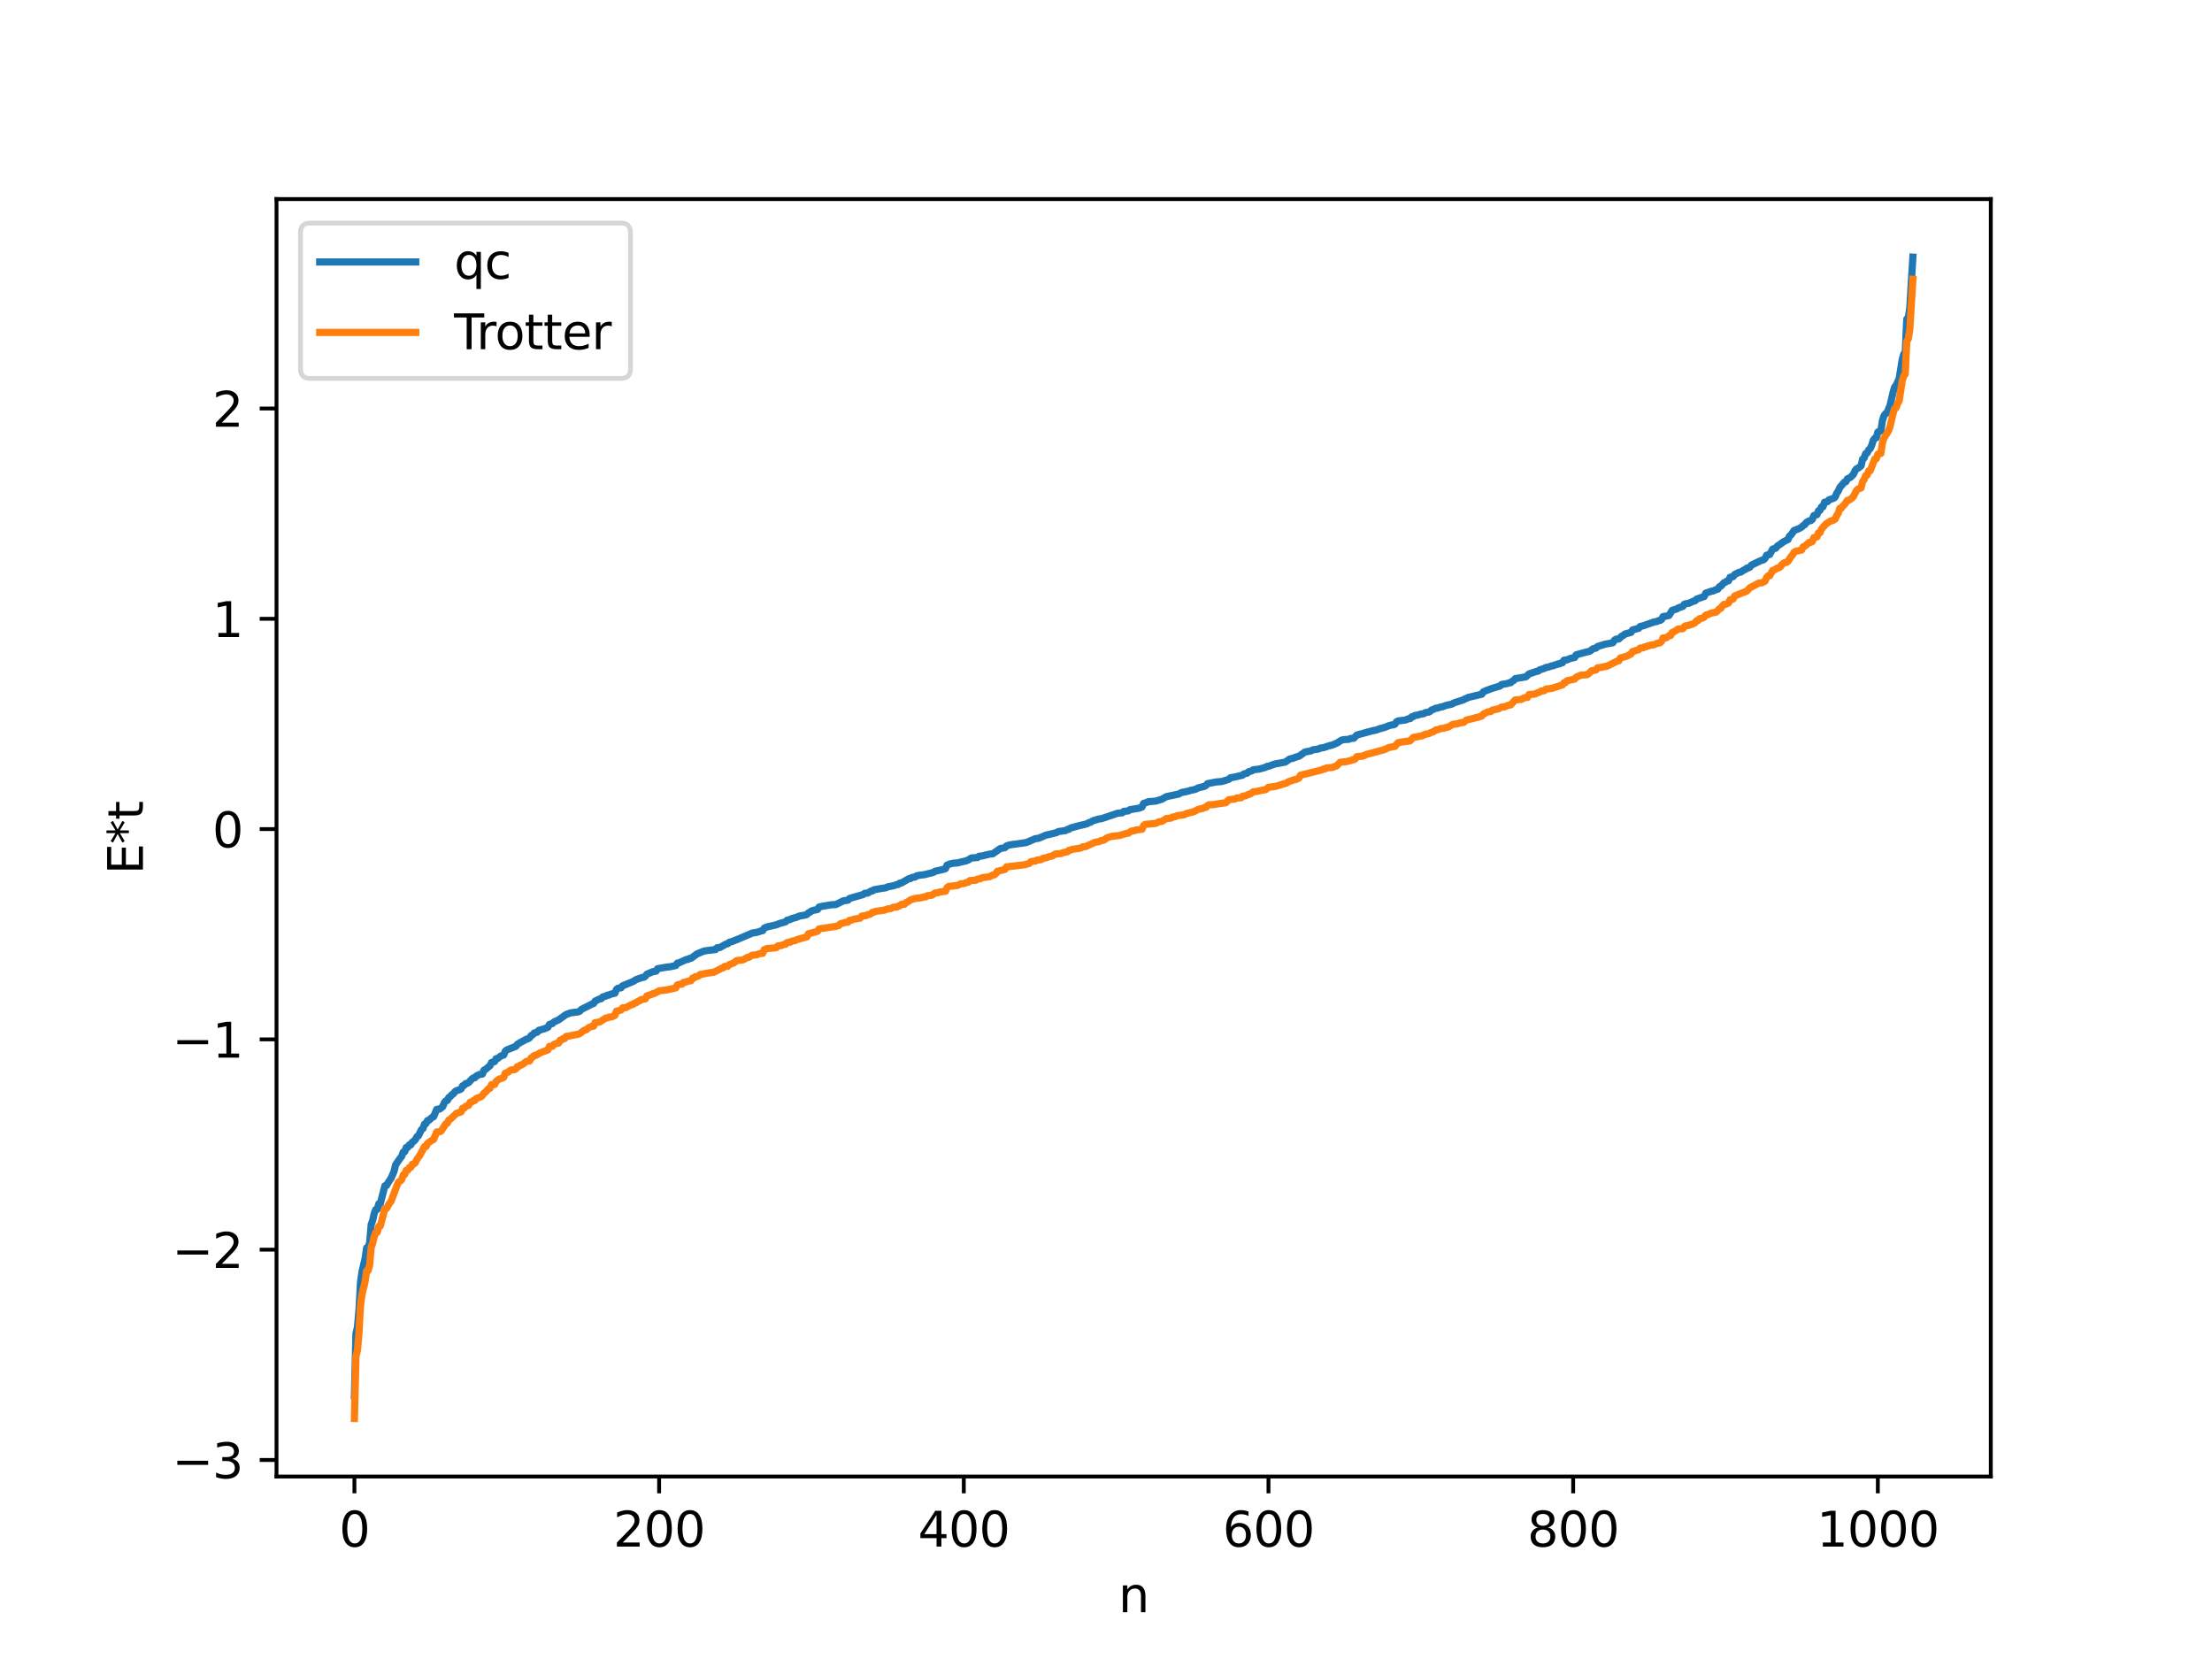 <?xml version="1.0" encoding="utf-8" standalone="no"?>
<!DOCTYPE svg PUBLIC "-//W3C//DTD SVG 1.1//EN"
  "http://www.w3.org/Graphics/SVG/1.1/DTD/svg11.dtd">
<svg xmlns:xlink="http://www.w3.org/1999/xlink" width="460.8pt" height="345.6pt" viewBox="0 0 460.8 345.6" xmlns="http://www.w3.org/2000/svg" version="1.1">
 <defs>
  <style type="text/css">*{stroke-linejoin: round; stroke-linecap: butt}</style>
 </defs>
 <g id="figure_1">
  <g id="patch_1">
   <path d="M 0 345.6 
L 460.8 345.6 
L 460.8 0 
L 0 0 
z
" style="fill: #ffffff"/>
  </g>
  <g id="axes_1">
   <g id="patch_2">
    <path d="M 57.6 307.584 
L 414.72 307.584 
L 414.72 41.472 
L 57.6 41.472 
z
" style="fill: #ffffff"/>
   </g>
   <g id="matplotlib.axis_1">
    <g id="xtick_1">
     <g id="line2d_1">
      <defs>
       <path id="md5607263eb" d="M 0 0 
L 0 3.5 
" style="stroke: #000000; stroke-width: 0.8"/>
      </defs>
      <g>
       <use xlink:href="#md5607263eb" x="73.833" y="307.584" style="stroke: #000000; stroke-width: 0.8"/>
      </g>
     </g>
     <g id="text_1">
      <!-- 0 -->
      <g transform="translate(70.651 322.182) scale(0.1 -0.1)">
       <defs>
        <path id="DejaVuSans-30" d="M 2034 4250 
Q 1547 4250 1301 3770 
Q 1056 3291 1056 2328 
Q 1056 1369 1301 889 
Q 1547 409 2034 409 
Q 2525 409 2770 889 
Q 3016 1369 3016 2328 
Q 3016 3291 2770 3770 
Q 2525 4250 2034 4250 
z
M 2034 4750 
Q 2819 4750 3233 4129 
Q 3647 3509 3647 2328 
Q 3647 1150 3233 529 
Q 2819 -91 2034 -91 
Q 1250 -91 836 529 
Q 422 1150 422 2328 
Q 422 3509 836 4129 
Q 1250 4750 2034 4750 
z
" transform="scale(0.016)"/>
       </defs>
       <use xlink:href="#DejaVuSans-30"/>
      </g>
     </g>
    </g>
    <g id="xtick_2">
     <g id="line2d_2">
      <g>
       <use xlink:href="#md5607263eb" x="137.304" y="307.584" style="stroke: #000000; stroke-width: 0.8"/>
      </g>
     </g>
     <g id="text_2">
      <!-- 200 -->
      <g transform="translate(127.76 322.182) scale(0.1 -0.1)">
       <defs>
        <path id="DejaVuSans-32" d="M 1228 531 
L 3431 531 
L 3431 0 
L 469 0 
L 469 531 
Q 828 903 1448 1529 
Q 2069 2156 2228 2338 
Q 2531 2678 2651 2914 
Q 2772 3150 2772 3378 
Q 2772 3750 2511 3984 
Q 2250 4219 1831 4219 
Q 1534 4219 1204 4116 
Q 875 4013 500 3803 
L 500 4441 
Q 881 4594 1212 4672 
Q 1544 4750 1819 4750 
Q 2544 4750 2975 4387 
Q 3406 4025 3406 3419 
Q 3406 3131 3298 2873 
Q 3191 2616 2906 2266 
Q 2828 2175 2409 1742 
Q 1991 1309 1228 531 
z
" transform="scale(0.016)"/>
       </defs>
       <use xlink:href="#DejaVuSans-32"/>
       <use xlink:href="#DejaVuSans-30" x="63.623"/>
       <use xlink:href="#DejaVuSans-30" x="127.246"/>
      </g>
     </g>
    </g>
    <g id="xtick_3">
     <g id="line2d_3">
      <g>
       <use xlink:href="#md5607263eb" x="200.775" y="307.584" style="stroke: #000000; stroke-width: 0.8"/>
      </g>
     </g>
     <g id="text_3">
      <!-- 400 -->
      <g transform="translate(191.231 322.182) scale(0.1 -0.1)">
       <defs>
        <path id="DejaVuSans-34" d="M 2419 4116 
L 825 1625 
L 2419 1625 
L 2419 4116 
z
M 2253 4666 
L 3047 4666 
L 3047 1625 
L 3713 1625 
L 3713 1100 
L 3047 1100 
L 3047 0 
L 2419 0 
L 2419 1100 
L 313 1100 
L 313 1709 
L 2253 4666 
z
" transform="scale(0.016)"/>
       </defs>
       <use xlink:href="#DejaVuSans-34"/>
       <use xlink:href="#DejaVuSans-30" x="63.623"/>
       <use xlink:href="#DejaVuSans-30" x="127.246"/>
      </g>
     </g>
    </g>
    <g id="xtick_4">
     <g id="line2d_4">
      <g>
       <use xlink:href="#md5607263eb" x="264.246" y="307.584" style="stroke: #000000; stroke-width: 0.8"/>
      </g>
     </g>
     <g id="text_4">
      <!-- 600 -->
      <g transform="translate(254.702 322.182) scale(0.1 -0.1)">
       <defs>
        <path id="DejaVuSans-36" d="M 2113 2584 
Q 1688 2584 1439 2293 
Q 1191 2003 1191 1497 
Q 1191 994 1439 701 
Q 1688 409 2113 409 
Q 2538 409 2786 701 
Q 3034 994 3034 1497 
Q 3034 2003 2786 2293 
Q 2538 2584 2113 2584 
z
M 3366 4563 
L 3366 3988 
Q 3128 4100 2886 4159 
Q 2644 4219 2406 4219 
Q 1781 4219 1451 3797 
Q 1122 3375 1075 2522 
Q 1259 2794 1537 2939 
Q 1816 3084 2150 3084 
Q 2853 3084 3261 2657 
Q 3669 2231 3669 1497 
Q 3669 778 3244 343 
Q 2819 -91 2113 -91 
Q 1303 -91 875 529 
Q 447 1150 447 2328 
Q 447 3434 972 4092 
Q 1497 4750 2381 4750 
Q 2619 4750 2861 4703 
Q 3103 4656 3366 4563 
z
" transform="scale(0.016)"/>
       </defs>
       <use xlink:href="#DejaVuSans-36"/>
       <use xlink:href="#DejaVuSans-30" x="63.623"/>
       <use xlink:href="#DejaVuSans-30" x="127.246"/>
      </g>
     </g>
    </g>
    <g id="xtick_5">
     <g id="line2d_5">
      <g>
       <use xlink:href="#md5607263eb" x="327.717" y="307.584" style="stroke: #000000; stroke-width: 0.8"/>
      </g>
     </g>
     <g id="text_5">
      <!-- 800 -->
      <g transform="translate(318.173 322.182) scale(0.1 -0.1)">
       <defs>
        <path id="DejaVuSans-38" d="M 2034 2216 
Q 1584 2216 1326 1975 
Q 1069 1734 1069 1313 
Q 1069 891 1326 650 
Q 1584 409 2034 409 
Q 2484 409 2743 651 
Q 3003 894 3003 1313 
Q 3003 1734 2745 1975 
Q 2488 2216 2034 2216 
z
M 1403 2484 
Q 997 2584 770 2862 
Q 544 3141 544 3541 
Q 544 4100 942 4425 
Q 1341 4750 2034 4750 
Q 2731 4750 3128 4425 
Q 3525 4100 3525 3541 
Q 3525 3141 3298 2862 
Q 3072 2584 2669 2484 
Q 3125 2378 3379 2068 
Q 3634 1759 3634 1313 
Q 3634 634 3220 271 
Q 2806 -91 2034 -91 
Q 1263 -91 848 271 
Q 434 634 434 1313 
Q 434 1759 690 2068 
Q 947 2378 1403 2484 
z
M 1172 3481 
Q 1172 3119 1398 2916 
Q 1625 2713 2034 2713 
Q 2441 2713 2670 2916 
Q 2900 3119 2900 3481 
Q 2900 3844 2670 4047 
Q 2441 4250 2034 4250 
Q 1625 4250 1398 4047 
Q 1172 3844 1172 3481 
z
" transform="scale(0.016)"/>
       </defs>
       <use xlink:href="#DejaVuSans-38"/>
       <use xlink:href="#DejaVuSans-30" x="63.623"/>
       <use xlink:href="#DejaVuSans-30" x="127.246"/>
      </g>
     </g>
    </g>
    <g id="xtick_6">
     <g id="line2d_6">
      <g>
       <use xlink:href="#md5607263eb" x="391.188" y="307.584" style="stroke: #000000; stroke-width: 0.8"/>
      </g>
     </g>
     <g id="text_6">
      <!-- 1000 -->
      <g transform="translate(378.463 322.182) scale(0.1 -0.1)">
       <defs>
        <path id="DejaVuSans-31" d="M 794 531 
L 1825 531 
L 1825 4091 
L 703 3866 
L 703 4441 
L 1819 4666 
L 2450 4666 
L 2450 531 
L 3481 531 
L 3481 0 
L 794 0 
L 794 531 
z
" transform="scale(0.016)"/>
       </defs>
       <use xlink:href="#DejaVuSans-31"/>
       <use xlink:href="#DejaVuSans-30" x="63.623"/>
       <use xlink:href="#DejaVuSans-30" x="127.246"/>
       <use xlink:href="#DejaVuSans-30" x="190.869"/>
      </g>
     </g>
    </g>
    <g id="text_7">
     <!-- n -->
     <g transform="translate(232.991 335.861) scale(0.1 -0.1)">
      <defs>
       <path id="DejaVuSans-6e" d="M 3513 2113 
L 3513 0 
L 2938 0 
L 2938 2094 
Q 2938 2591 2744 2837 
Q 2550 3084 2163 3084 
Q 1697 3084 1428 2787 
Q 1159 2491 1159 1978 
L 1159 0 
L 581 0 
L 581 3500 
L 1159 3500 
L 1159 2956 
Q 1366 3272 1645 3428 
Q 1925 3584 2291 3584 
Q 2894 3584 3203 3211 
Q 3513 2838 3513 2113 
z
" transform="scale(0.016)"/>
      </defs>
      <use xlink:href="#DejaVuSans-6e"/>
     </g>
    </g>
   </g>
   <g id="matplotlib.axis_2">
    <g id="ytick_1">
     <g id="line2d_7">
      <defs>
       <path id="mc8321f0347" d="M 0 0 
L -3.5 0 
" style="stroke: #000000; stroke-width: 0.8"/>
      </defs>
      <g>
       <use xlink:href="#mc8321f0347" x="57.6" y="304.14" style="stroke: #000000; stroke-width: 0.8"/>
      </g>
     </g>
     <g id="text_8">
      <!-- −3 -->
      <g transform="translate(35.858 307.939) scale(0.1 -0.1)">
       <defs>
        <path id="DejaVuSans-2212" d="M 678 2272 
L 4684 2272 
L 4684 1741 
L 678 1741 
L 678 2272 
z
" transform="scale(0.016)"/>
        <path id="DejaVuSans-33" d="M 2597 2516 
Q 3050 2419 3304 2112 
Q 3559 1806 3559 1356 
Q 3559 666 3084 287 
Q 2609 -91 1734 -91 
Q 1441 -91 1130 -33 
Q 819 25 488 141 
L 488 750 
Q 750 597 1062 519 
Q 1375 441 1716 441 
Q 2309 441 2620 675 
Q 2931 909 2931 1356 
Q 2931 1769 2642 2001 
Q 2353 2234 1838 2234 
L 1294 2234 
L 1294 2753 
L 1863 2753 
Q 2328 2753 2575 2939 
Q 2822 3125 2822 3475 
Q 2822 3834 2567 4026 
Q 2313 4219 1838 4219 
Q 1578 4219 1281 4162 
Q 984 4106 628 3988 
L 628 4550 
Q 988 4650 1302 4700 
Q 1616 4750 1894 4750 
Q 2613 4750 3031 4423 
Q 3450 4097 3450 3541 
Q 3450 3153 3228 2886 
Q 3006 2619 2597 2516 
z
" transform="scale(0.016)"/>
       </defs>
       <use xlink:href="#DejaVuSans-2212"/>
       <use xlink:href="#DejaVuSans-33" x="83.789"/>
      </g>
     </g>
    </g>
    <g id="ytick_2">
     <g id="line2d_8">
      <g>
       <use xlink:href="#mc8321f0347" x="57.6" y="260.332" style="stroke: #000000; stroke-width: 0.8"/>
      </g>
     </g>
     <g id="text_9">
      <!-- −2 -->
      <g transform="translate(35.858 264.131) scale(0.1 -0.1)">
       <use xlink:href="#DejaVuSans-2212"/>
       <use xlink:href="#DejaVuSans-32" x="83.789"/>
      </g>
     </g>
    </g>
    <g id="ytick_3">
     <g id="line2d_9">
      <g>
       <use xlink:href="#mc8321f0347" x="57.6" y="216.523" style="stroke: #000000; stroke-width: 0.8"/>
      </g>
     </g>
     <g id="text_10">
      <!-- −1 -->
      <g transform="translate(35.858 220.322) scale(0.1 -0.1)">
       <use xlink:href="#DejaVuSans-2212"/>
       <use xlink:href="#DejaVuSans-31" x="83.789"/>
      </g>
     </g>
    </g>
    <g id="ytick_4">
     <g id="line2d_10">
      <g>
       <use xlink:href="#mc8321f0347" x="57.6" y="172.715" style="stroke: #000000; stroke-width: 0.8"/>
      </g>
     </g>
     <g id="text_11">
      <!-- 0 -->
      <g transform="translate(44.237 176.514) scale(0.1 -0.1)">
       <use xlink:href="#DejaVuSans-30"/>
      </g>
     </g>
    </g>
    <g id="ytick_5">
     <g id="line2d_11">
      <g>
       <use xlink:href="#mc8321f0347" x="57.6" y="128.906" style="stroke: #000000; stroke-width: 0.8"/>
      </g>
     </g>
     <g id="text_12">
      <!-- 1 -->
      <g transform="translate(44.237 132.705) scale(0.1 -0.1)">
       <use xlink:href="#DejaVuSans-31"/>
      </g>
     </g>
    </g>
    <g id="ytick_6">
     <g id="line2d_12">
      <g>
       <use xlink:href="#mc8321f0347" x="57.6" y="85.098" style="stroke: #000000; stroke-width: 0.8"/>
      </g>
     </g>
     <g id="text_13">
      <!-- 2 -->
      <g transform="translate(44.237 88.897) scale(0.1 -0.1)">
       <use xlink:href="#DejaVuSans-32"/>
      </g>
     </g>
    </g>
    <g id="text_14">
     <!-- E*t -->
     <g transform="translate(29.778 182.148) rotate(-90) scale(0.1 -0.1)">
      <defs>
       <path id="DejaVuSans-45" d="M 628 4666 
L 3578 4666 
L 3578 4134 
L 1259 4134 
L 1259 2753 
L 3481 2753 
L 3481 2222 
L 1259 2222 
L 1259 531 
L 3634 531 
L 3634 0 
L 628 0 
L 628 4666 
z
" transform="scale(0.016)"/>
       <path id="DejaVuSans-2a" d="M 3009 3897 
L 1888 3291 
L 3009 2681 
L 2828 2375 
L 1778 3009 
L 1778 1831 
L 1422 1831 
L 1422 3009 
L 372 2375 
L 191 2681 
L 1313 3291 
L 191 3897 
L 372 4206 
L 1422 3572 
L 1422 4750 
L 1778 4750 
L 1778 3572 
L 2828 4206 
L 3009 3897 
z
" transform="scale(0.016)"/>
       <path id="DejaVuSans-74" d="M 1172 4494 
L 1172 3500 
L 2356 3500 
L 2356 3053 
L 1172 3053 
L 1172 1153 
Q 1172 725 1289 603 
Q 1406 481 1766 481 
L 2356 481 
L 2356 0 
L 1766 0 
Q 1100 0 847 248 
Q 594 497 594 1153 
L 594 3053 
L 172 3053 
L 172 3500 
L 594 3500 
L 594 4494 
L 1172 4494 
z
" transform="scale(0.016)"/>
      </defs>
      <use xlink:href="#DejaVuSans-45"/>
      <use xlink:href="#DejaVuSans-2a" x="63.184"/>
      <use xlink:href="#DejaVuSans-74" x="113.184"/>
     </g>
    </g>
   </g>
   <g id="line2d_13">
    <path d="M 73.833 290.778 
L 74.15 277.814 
L 74.467 276.468 
L 74.785 272.873 
L 75.102 267.142 
L 75.42 264.861 
L 76.054 262.18 
L 76.372 259.948 
L 76.689 259.913 
L 77.006 258.834 
L 77.324 255.106 
L 77.641 254.201 
L 77.958 252.775 
L 78.276 251.978 
L 78.593 251.932 
L 78.91 250.771 
L 79.228 250.712 
L 80.18 247.024 
L 80.497 246.978 
L 81.132 245.937 
L 81.449 245.481 
L 82.084 244.035 
L 82.401 242.667 
L 83.353 241.287 
L 83.671 240.916 
L 83.988 240.017 
L 84.305 239.937 
L 84.623 239.045 
L 84.94 239.029 
L 85.258 238.499 
L 85.575 238.494 
L 85.892 237.926 
L 86.21 237.734 
L 86.527 237.402 
L 86.844 236.807 
L 87.162 236.617 
L 87.796 235.322 
L 88.114 235.101 
L 88.431 234.157 
L 88.748 234.049 
L 89.066 233.43 
L 89.383 233.357 
L 90.018 232.754 
L 90.335 232.632 
L 90.97 231.103 
L 91.605 231.035 
L 92.239 230.519 
L 92.557 229.696 
L 92.874 229.33 
L 93.191 229.251 
L 93.509 228.62 
L 93.826 228.407 
L 94.143 228.033 
L 94.461 227.846 
L 94.778 227.412 
L 95.096 227.206 
L 95.73 227.009 
L 96.048 226.853 
L 96.365 226.203 
L 96.682 226.105 
L 97 225.732 
L 97.317 225.677 
L 97.634 225.509 
L 98.269 224.812 
L 98.586 224.561 
L 98.904 224.531 
L 99.221 224.157 
L 99.856 223.848 
L 100.491 223.742 
L 100.808 222.942 
L 101.125 222.791 
L 101.76 222.256 
L 102.077 222.002 
L 102.395 221.332 
L 103.029 221.153 
L 103.347 220.545 
L 103.664 220.51 
L 104.299 219.992 
L 104.934 219.771 
L 105.251 219.007 
L 105.568 218.732 
L 107.472 217.956 
L 107.79 217.545 
L 108.424 217.157 
L 109.694 216.469 
L 110.011 216.395 
L 110.329 216.188 
L 110.646 215.721 
L 110.963 215.571 
L 111.281 215.201 
L 111.915 215.025 
L 112.233 214.643 
L 113.502 214.278 
L 114.137 213.998 
L 114.454 213.405 
L 115.089 213.212 
L 115.406 212.89 
L 116.358 212.46 
L 117.945 211.324 
L 118.897 210.992 
L 119.849 210.862 
L 120.484 210.785 
L 120.801 210.632 
L 121.119 210.278 
L 123.34 209.154 
L 123.658 209.045 
L 123.975 208.542 
L 124.927 208.099 
L 125.244 208.052 
L 125.562 207.685 
L 126.196 207.51 
L 126.514 207.308 
L 126.831 207.307 
L 127.148 207.127 
L 128.1 206.9 
L 128.418 206.126 
L 128.735 205.865 
L 129.37 205.779 
L 129.687 205.37 
L 131.909 204.455 
L 132.543 204.052 
L 133.813 203.617 
L 134.13 203.583 
L 134.448 203.346 
L 134.765 202.937 
L 136.034 202.41 
L 136.669 202.318 
L 136.986 201.795 
L 138.256 201.576 
L 138.891 201.469 
L 139.843 201.352 
L 140.795 201.129 
L 141.112 200.633 
L 141.429 200.587 
L 143.016 199.867 
L 143.334 199.865 
L 143.651 199.661 
L 143.968 199.621 
L 145.238 198.7 
L 146.507 198.181 
L 147.142 198.038 
L 149.046 197.813 
L 149.363 197.442 
L 149.998 197.373 
L 151.267 196.646 
L 151.585 196.601 
L 151.902 196.303 
L 152.537 196.13 
L 153.806 195.611 
L 156.345 194.541 
L 156.662 194.372 
L 157.615 194.239 
L 158.567 193.931 
L 158.884 193.877 
L 159.201 193.34 
L 159.836 193.08 
L 160.788 192.87 
L 161.74 192.644 
L 162.375 192.388 
L 163.644 192.033 
L 163.962 191.692 
L 164.596 191.557 
L 164.914 191.362 
L 165.866 191.114 
L 166.5 190.837 
L 167.77 190.614 
L 168.087 190.502 
L 168.405 190.173 
L 168.722 190.036 
L 169.039 189.765 
L 169.674 189.586 
L 170.309 189.469 
L 170.626 188.957 
L 171.261 188.805 
L 173.165 188.484 
L 174.117 188.43 
L 175.704 187.654 
L 176.656 187.52 
L 176.973 187.165 
L 179.829 186.344 
L 180.147 186.085 
L 180.781 186.039 
L 181.416 185.629 
L 181.734 185.593 
L 182.051 185.357 
L 183.32 185.128 
L 184.59 184.934 
L 184.907 184.746 
L 186.177 184.511 
L 186.811 184.271 
L 187.129 184.238 
L 187.446 183.965 
L 187.763 183.96 
L 189.35 183.029 
L 189.667 183.022 
L 189.985 182.787 
L 190.62 182.707 
L 190.937 182.453 
L 191.572 182.324 
L 192.524 182.22 
L 194.428 181.738 
L 194.745 181.512 
L 196.649 181.074 
L 196.967 180.945 
L 197.284 180.222 
L 197.919 179.97 
L 198.553 179.831 
L 199.505 179.748 
L 200.458 179.509 
L 201.092 179.381 
L 201.727 179.141 
L 202.362 178.726 
L 203.631 178.643 
L 203.948 178.371 
L 204.583 178.312 
L 205.535 178.074 
L 206.17 177.927 
L 206.805 177.864 
L 208.391 176.763 
L 209.343 176.584 
L 209.661 176.233 
L 210.296 176.013 
L 213.786 175.524 
L 215.691 174.708 
L 216.325 174.642 
L 217.912 173.972 
L 218.864 173.76 
L 220.134 173.431 
L 220.451 173.236 
L 222.038 173 
L 222.355 172.779 
L 222.672 172.76 
L 222.99 172.499 
L 224.577 172.062 
L 225.846 171.763 
L 226.481 171.594 
L 226.798 171.371 
L 227.115 171.315 
L 227.75 170.952 
L 229.02 170.588 
L 229.337 170.573 
L 229.972 170.376 
L 232.828 169.407 
L 233.78 169.324 
L 234.097 169.031 
L 235.049 168.919 
L 235.367 168.673 
L 237.271 168.355 
L 237.905 168.122 
L 238.223 167.373 
L 238.858 167.171 
L 239.175 167.011 
L 240.762 166.879 
L 242.031 166.5 
L 242.983 165.956 
L 245.522 165.423 
L 246.157 165.089 
L 247.109 164.907 
L 247.743 164.749 
L 248.061 164.621 
L 248.696 164.518 
L 249.013 164.425 
L 249.648 164.12 
L 250.917 163.809 
L 251.234 163.617 
L 251.552 163.242 
L 253.456 162.883 
L 254.408 162.82 
L 255.043 162.655 
L 255.995 162.338 
L 256.312 162.032 
L 257.264 161.856 
L 258.851 161.478 
L 259.168 161.204 
L 259.803 161.069 
L 260.12 160.76 
L 260.755 160.6 
L 261.072 160.361 
L 262.342 160.21 
L 263.294 159.944 
L 263.611 159.871 
L 263.929 159.652 
L 264.246 159.643 
L 265.515 159.17 
L 267.737 158.757 
L 268.689 158.102 
L 269.324 157.977 
L 269.958 157.713 
L 270.593 157.544 
L 271.862 156.652 
L 273.132 156.415 
L 273.449 156.212 
L 274.719 156.03 
L 275.036 155.831 
L 275.671 155.761 
L 276.94 155.346 
L 277.575 155.188 
L 278.527 154.789 
L 279.479 154.17 
L 280.114 154.064 
L 281.066 154 
L 281.383 153.826 
L 282.018 153.792 
L 282.653 153.119 
L 285.826 152.256 
L 286.778 152.05 
L 287.413 151.808 
L 288.365 151.561 
L 289.317 151.181 
L 289.952 151.011 
L 290.269 150.997 
L 290.586 150.866 
L 290.904 150.373 
L 291.221 150.193 
L 292.808 149.982 
L 293.443 149.719 
L 293.76 149.704 
L 294.077 149.329 
L 294.395 149.297 
L 294.712 149.058 
L 295.347 148.964 
L 295.981 148.751 
L 296.616 148.671 
L 296.934 148.445 
L 297.568 148.354 
L 297.886 148.225 
L 298.203 147.917 
L 298.838 147.675 
L 299.155 147.515 
L 299.472 147.514 
L 300.107 147.273 
L 300.424 147.255 
L 301.377 146.906 
L 302.329 146.722 
L 302.963 146.397 
L 304.867 145.785 
L 305.185 145.566 
L 305.502 145.506 
L 305.82 145.296 
L 308.676 144.622 
L 308.993 144.136 
L 309.628 143.844 
L 310.897 143.385 
L 312.484 142.902 
L 312.801 142.592 
L 314.071 142.368 
L 314.388 142.235 
L 314.705 142.224 
L 315.023 141.89 
L 315.34 141.759 
L 315.658 141.367 
L 317.879 140.996 
L 318.514 140.392 
L 320.1 139.859 
L 320.418 139.81 
L 320.735 139.544 
L 321.687 139.249 
L 322.005 139.062 
L 322.639 138.947 
L 323.274 138.697 
L 323.591 138.688 
L 323.909 138.502 
L 324.226 138.464 
L 324.543 138.304 
L 324.861 138.299 
L 325.178 138.097 
L 325.496 138.055 
L 325.813 137.53 
L 326.448 137.468 
L 327.082 137.175 
L 328.034 136.969 
L 328.352 136.402 
L 330.256 135.888 
L 331.208 135.658 
L 331.843 135.146 
L 332.477 135.009 
L 332.795 134.681 
L 334.381 134.194 
L 335.968 133.907 
L 336.286 133.405 
L 336.603 133.169 
L 337.238 133.097 
L 337.872 132.49 
L 338.19 132.364 
L 338.507 132.079 
L 339.777 131.736 
L 340.094 131.221 
L 341.363 130.892 
L 341.681 130.501 
L 342.315 130.359 
L 342.95 130.133 
L 344.537 129.575 
L 345.172 129.465 
L 345.489 129.29 
L 345.806 129.258 
L 346.124 129.066 
L 346.441 128.449 
L 347.393 128.292 
L 347.71 128.187 
L 348.345 127.139 
L 349.297 126.862 
L 349.615 126.641 
L 350.567 126.325 
L 350.884 125.86 
L 351.519 125.709 
L 351.836 125.669 
L 352.788 125.23 
L 353.105 125.168 
L 353.423 124.816 
L 354.058 124.587 
L 355.01 124.277 
L 355.327 123.568 
L 356.596 123.139 
L 356.914 123.109 
L 357.231 122.927 
L 357.866 122.718 
L 358.183 122.22 
L 358.5 122.107 
L 359.135 121.386 
L 359.453 121.278 
L 359.77 121.046 
L 360.087 120.99 
L 360.405 120.259 
L 361.039 120.124 
L 361.357 119.677 
L 362.309 119.205 
L 362.626 119.181 
L 363.261 118.751 
L 363.578 118.631 
L 363.896 118.344 
L 364.213 118.319 
L 364.53 118.158 
L 364.848 117.726 
L 366.752 116.809 
L 367.386 116.613 
L 367.704 116.308 
L 368.021 115.655 
L 368.656 115.52 
L 369.291 114.374 
L 369.925 114.199 
L 370.243 113.77 
L 370.877 113.354 
L 371.512 112.884 
L 372.147 112.544 
L 372.464 112.415 
L 372.781 111.676 
L 373.099 111.444 
L 373.734 110.512 
L 374.686 110.154 
L 375.32 109.799 
L 375.638 109.466 
L 375.955 109.308 
L 376.272 108.858 
L 376.907 108.492 
L 377.224 108.453 
L 377.542 108.196 
L 377.859 107.401 
L 378.494 107.225 
L 378.811 106.415 
L 379.129 106.327 
L 379.446 105.602 
L 379.763 105.576 
L 380.081 104.625 
L 380.715 104.494 
L 381.033 104.111 
L 381.985 103.798 
L 382.302 103.532 
L 382.62 102.753 
L 382.937 102.301 
L 383.254 101.58 
L 384.206 100.456 
L 384.524 100.353 
L 384.841 99.75 
L 385.476 99.445 
L 386.11 98.806 
L 386.428 98.073 
L 386.745 97.661 
L 387.062 97.535 
L 387.697 97.046 
L 388.015 95.648 
L 388.332 95.428 
L 388.649 94.507 
L 388.967 94.36 
L 389.284 93.72 
L 389.601 93.461 
L 389.919 92.741 
L 390.236 91.709 
L 390.553 91.31 
L 390.871 91.21 
L 391.188 90.003 
L 391.823 89.752 
L 392.14 87.634 
L 392.458 86.641 
L 392.775 86.187 
L 393.092 85.987 
L 393.727 84.466 
L 394.362 81.73 
L 394.679 80.65 
L 394.996 80.258 
L 395.631 78.882 
L 396.266 74.888 
L 396.583 73.756 
L 396.9 73.358 
L 397.218 66.472 
L 397.535 66.125 
L 397.853 64.072 
L 398.487 53.568 
L 398.487 53.568 
" clip-path="url(#pfbf9498abc)" style="fill: none; stroke: #1f77b4; stroke-width: 1.5; stroke-linecap: square"/>
   </g>
   <g id="line2d_14">
    <path d="M 73.833 295.488 
L 74.15 282.564 
L 74.467 281.299 
L 74.785 277.628 
L 75.102 271.91 
L 75.42 269.641 
L 76.054 266.995 
L 76.372 264.705 
L 76.689 264.705 
L 77.006 263.567 
L 77.324 259.823 
L 77.641 258.986 
L 77.958 257.597 
L 78.276 256.717 
L 78.593 256.717 
L 78.91 255.452 
L 79.228 255.408 
L 80.18 251.781 
L 80.497 251.781 
L 81.132 250.644 
L 81.449 250.292 
L 82.719 246.9 
L 83.036 246.221 
L 83.353 246.063 
L 83.671 245.739 
L 83.988 244.761 
L 84.305 244.673 
L 84.623 243.794 
L 84.94 243.794 
L 85.258 243.238 
L 85.575 243.17 
L 85.892 242.529 
L 86.21 242.485 
L 86.527 242.199 
L 86.844 241.525 
L 87.479 240.656 
L 88.431 238.858 
L 88.748 238.858 
L 89.066 238.189 
L 89.7 237.72 
L 90.335 237.368 
L 90.97 235.807 
L 91.605 235.765 
L 91.922 235.592 
L 92.874 234.107 
L 93.191 233.976 
L 93.509 233.298 
L 93.826 233.139 
L 95.096 231.93 
L 96.048 231.634 
L 96.365 230.87 
L 96.682 230.87 
L 97 230.485 
L 97.634 230.247 
L 97.952 229.605 
L 98.269 229.561 
L 98.586 229.275 
L 98.904 229.268 
L 99.221 228.835 
L 100.173 228.486 
L 100.491 228.225 
L 100.808 227.732 
L 101.125 227.533 
L 101.76 226.807 
L 102.077 226.699 
L 102.395 225.947 
L 103.029 225.934 
L 103.347 225.266 
L 103.981 224.797 
L 104.616 224.601 
L 104.934 224.445 
L 105.251 223.556 
L 105.886 223.338 
L 106.203 223.018 
L 106.52 222.883 
L 107.155 222.842 
L 107.472 222.668 
L 107.79 222.19 
L 108.107 222.129 
L 108.424 221.876 
L 108.742 221.809 
L 109.694 221.095 
L 110.329 221.014 
L 110.646 220.374 
L 110.963 220.216 
L 111.281 219.892 
L 111.598 219.865 
L 112.55 219.31 
L 114.137 218.711 
L 114.454 217.988 
L 115.089 217.947 
L 115.406 217.561 
L 116.041 217.323 
L 116.358 217.295 
L 116.676 216.682 
L 116.993 216.638 
L 117.31 216.352 
L 117.628 216.345 
L 117.945 215.911 
L 118.58 215.824 
L 119.215 215.678 
L 120.484 215.441 
L 120.801 215.301 
L 121.436 214.809 
L 121.753 214.61 
L 122.071 214.55 
L 122.705 214.038 
L 123.34 213.779 
L 123.658 213.776 
L 123.975 213.024 
L 124.927 212.9 
L 126.196 212.081 
L 126.514 212.063 
L 126.831 211.895 
L 127.466 211.821 
L 128.1 211.521 
L 128.418 210.632 
L 129.053 210.495 
L 129.37 210.415 
L 129.687 209.96 
L 130.322 209.918 
L 131.591 209.267 
L 131.909 209.206 
L 132.226 208.952 
L 132.543 208.885 
L 132.861 208.612 
L 133.178 208.52 
L 133.496 208.26 
L 134.448 208.091 
L 134.765 207.451 
L 135.717 207.175 
L 136.034 206.969 
L 136.352 206.942 
L 137.304 206.418 
L 138.891 206.213 
L 139.525 206.083 
L 140.795 205.787 
L 141.112 205.173 
L 141.747 205.023 
L 142.064 205.023 
L 142.381 204.645 
L 142.699 204.638 
L 143.334 204.4 
L 143.968 204.291 
L 144.286 203.758 
L 144.603 203.714 
L 144.92 203.428 
L 145.238 203.421 
L 145.555 203.286 
L 145.872 202.988 
L 146.507 202.901 
L 147.142 202.755 
L 148.729 202.517 
L 149.998 201.885 
L 150.315 201.686 
L 150.633 201.626 
L 150.95 201.319 
L 151.585 201.299 
L 151.902 200.96 
L 152.854 200.598 
L 153.489 200.1 
L 154.758 199.976 
L 155.71 199.442 
L 156.028 199.419 
L 156.662 199 
L 157.615 198.897 
L 158.249 198.664 
L 158.884 198.598 
L 159.201 197.839 
L 159.836 197.585 
L 161.105 197.491 
L 161.74 197.409 
L 162.058 197.036 
L 162.692 196.995 
L 163.327 196.729 
L 163.644 196.706 
L 163.962 196.35 
L 164.596 196.282 
L 164.914 196.063 
L 165.548 195.962 
L 166.183 195.688 
L 168.087 195.167 
L 168.405 194.527 
L 170.309 194.018 
L 170.626 193.505 
L 171.578 193.365 
L 174.117 192.979 
L 174.752 192.79 
L 175.069 192.432 
L 176.339 192.1 
L 176.656 192.1 
L 176.973 191.721 
L 177.291 191.714 
L 177.925 191.476 
L 179.195 191.253 
L 179.512 190.835 
L 180.464 190.73 
L 180.781 190.505 
L 181.099 190.498 
L 181.416 190.363 
L 181.734 190.064 
L 182.051 190.038 
L 182.368 189.861 
L 184.272 189.594 
L 184.907 189.341 
L 185.542 189.281 
L 186.177 188.971 
L 186.811 188.953 
L 187.129 188.763 
L 187.446 188.703 
L 187.763 188.396 
L 188.398 188.376 
L 188.715 188.036 
L 189.033 187.932 
L 189.667 187.457 
L 190.62 187.164 
L 191.572 187.053 
L 191.889 187.044 
L 192.206 186.878 
L 192.841 186.835 
L 193.158 186.602 
L 194.11 186.495 
L 194.745 186.048 
L 195.38 185.974 
L 195.697 185.83 
L 196.967 185.674 
L 197.284 184.915 
L 197.601 184.662 
L 199.188 184.486 
L 199.505 184.452 
L 200.14 184.113 
L 200.775 184.071 
L 201.41 183.805 
L 201.727 183.783 
L 202.044 183.435 
L 203.314 183.359 
L 203.631 183.14 
L 204.266 183.038 
L 204.583 182.842 
L 205.535 182.724 
L 206.17 182.627 
L 206.805 182.282 
L 207.122 182.244 
L 207.439 182.014 
L 207.757 181.515 
L 209.343 181.122 
L 209.661 180.581 
L 210.93 180.442 
L 213.469 180.143 
L 214.421 179.867 
L 214.739 179.508 
L 215.373 179.396 
L 215.691 179.376 
L 216.008 179.176 
L 216.643 179.118 
L 216.96 179.047 
L 217.277 178.798 
L 217.912 178.703 
L 218.547 178.444 
L 219.181 178.329 
L 219.816 177.911 
L 221.086 177.806 
L 221.403 177.617 
L 222.355 177.439 
L 222.672 177.141 
L 222.99 177.115 
L 223.307 176.937 
L 224.894 176.716 
L 225.211 176.63 
L 225.529 176.418 
L 226.163 176.358 
L 228.067 175.472 
L 229.02 175.312 
L 229.337 175.113 
L 229.972 175.008 
L 230.606 174.533 
L 231.558 174.24 
L 232.51 174.129 
L 233.145 174.057 
L 234.732 173.595 
L 235.049 173.572 
L 235.684 173.124 
L 236.319 173.05 
L 236.636 172.907 
L 237.905 172.751 
L 238.223 171.992 
L 238.54 171.738 
L 240.444 171.562 
L 240.762 171.528 
L 241.396 171.189 
L 242.031 171.113 
L 242.983 170.512 
L 243.935 170.435 
L 244.253 170.216 
L 244.887 170.115 
L 245.205 169.918 
L 246.157 169.8 
L 246.791 169.703 
L 247.109 169.489 
L 248.696 169.09 
L 249.648 168.591 
L 250.6 168.405 
L 250.917 168.219 
L 251.234 168.198 
L 251.552 167.804 
L 251.869 167.651 
L 252.821 167.616 
L 253.456 167.491 
L 255.36 167.22 
L 255.995 166.585 
L 257.264 166.452 
L 257.581 166.253 
L 258.534 166.195 
L 258.851 165.874 
L 259.486 165.78 
L 260.12 165.474 
L 260.438 165.406 
L 261.072 164.965 
L 261.707 164.883 
L 262.659 164.675 
L 263.611 164.516 
L 264.246 164.014 
L 265.833 163.792 
L 268.054 163.106 
L 268.372 162.856 
L 269.324 162.549 
L 269.641 162.407 
L 269.958 162.388 
L 270.593 162.085 
L 270.91 161.497 
L 275.353 160.387 
L 275.671 160.201 
L 275.988 160.189 
L 276.305 159.983 
L 277.575 159.867 
L 278.527 159.48 
L 279.162 158.801 
L 279.796 158.724 
L 280.431 158.669 
L 281.383 158.435 
L 281.7 158.266 
L 282.018 158.266 
L 282.335 158.079 
L 282.653 157.625 
L 283.922 157.512 
L 284.557 157.191 
L 288.365 156.167 
L 289.317 155.729 
L 290.586 155.481 
L 291.221 154.727 
L 291.856 154.595 
L 293.443 154.384 
L 293.76 154.317 
L 294.395 153.632 
L 296.299 153.271 
L 296.934 152.951 
L 297.568 152.856 
L 298.203 152.55 
L 298.52 152.482 
L 299.155 152.042 
L 299.472 152.035 
L 300.107 151.771 
L 300.742 151.727 
L 301.059 151.592 
L 301.694 151.463 
L 302.646 150.894 
L 303.598 150.783 
L 304.233 150.571 
L 304.867 150.503 
L 305.502 149.995 
L 307.089 149.625 
L 307.406 149.484 
L 307.724 149.465 
L 308.676 149.161 
L 308.993 148.762 
L 309.945 148.3 
L 310.58 148.21 
L 310.897 147.928 
L 312.167 147.661 
L 312.801 147.293 
L 313.436 147.252 
L 314.071 146.958 
L 314.705 146.834 
L 315.34 146.145 
L 315.658 145.807 
L 316.927 145.698 
L 317.562 145.342 
L 318.196 145.292 
L 318.514 144.701 
L 319.783 144.576 
L 320.418 144.268 
L 320.735 144.188 
L 321.053 143.953 
L 321.687 143.891 
L 322.005 143.58 
L 322.639 143.473 
L 323.274 143.403 
L 323.909 143.196 
L 325.496 142.663 
L 325.813 142.23 
L 326.13 142.19 
L 326.448 141.804 
L 327.082 141.671 
L 328.034 141.46 
L 328.352 141.072 
L 329.304 140.651 
L 330.573 140.556 
L 330.891 140.399 
L 331.525 139.754 
L 332.16 139.627 
L 332.477 139.559 
L 332.795 139.119 
L 333.429 139.057 
L 334.381 138.828 
L 334.699 138.819 
L 336.92 137.707 
L 337.238 137.647 
L 337.555 137.071 
L 338.824 136.716 
L 339.777 136.238 
L 340.094 135.735 
L 341.363 135.35 
L 341.681 135.005 
L 342.315 134.939 
L 342.633 134.738 
L 342.95 134.731 
L 343.267 134.54 
L 343.585 134.521 
L 343.902 134.37 
L 344.537 134.328 
L 345.172 134.035 
L 345.806 133.911 
L 346.124 133.633 
L 346.441 132.884 
L 347.076 132.876 
L 347.71 132.419 
L 348.028 132.369 
L 348.345 131.741 
L 348.662 131.653 
L 349.615 131.029 
L 350.567 130.968 
L 350.884 130.531 
L 351.201 130.343 
L 351.836 130.273 
L 352.153 130.097 
L 352.471 130.07 
L 353.105 129.74 
L 353.423 129.307 
L 353.74 129.267 
L 354.058 128.88 
L 354.692 128.748 
L 355.01 128.565 
L 355.327 128.148 
L 355.962 127.976 
L 356.279 127.785 
L 357.548 127.491 
L 358.183 126.819 
L 358.5 126.703 
L 358.818 126.195 
L 359.135 125.905 
L 359.453 125.895 
L 360.087 125.616 
L 360.405 124.921 
L 361.039 124.784 
L 361.357 124.148 
L 363.896 123.137 
L 364.53 122.453 
L 366.434 121.446 
L 367.069 121.405 
L 367.704 121.056 
L 368.021 120.308 
L 368.339 119.96 
L 368.656 119.953 
L 369.291 118.818 
L 369.608 118.729 
L 370.243 118.341 
L 370.56 118.283 
L 370.877 118.087 
L 371.195 117.608 
L 371.829 117.173 
L 372.147 117.146 
L 372.464 116.959 
L 373.099 115.957 
L 373.416 115.616 
L 373.734 115.052 
L 374.051 114.861 
L 375.32 114.568 
L 375.638 113.896 
L 375.955 113.78 
L 376.907 112.981 
L 377.224 112.972 
L 377.542 112.808 
L 377.859 111.997 
L 378.494 111.86 
L 378.811 111.005 
L 379.129 110.993 
L 379.446 110.213 
L 380.398 109.138 
L 381.35 108.523 
L 381.667 108.495 
L 382.302 108.132 
L 382.62 107.385 
L 382.937 106.941 
L 383.254 105.894 
L 383.572 105.879 
L 383.889 105.417 
L 384.206 105.164 
L 384.841 104.25 
L 385.158 104.207 
L 385.793 103.751 
L 386.11 103.42 
L 386.745 102.156 
L 387.062 101.881 
L 387.697 101.644 
L 388.015 100.321 
L 388.332 99.884 
L 388.649 99.074 
L 388.967 98.951 
L 389.284 98.082 
L 389.601 98.07 
L 390.553 95.599 
L 390.871 95.571 
L 391.188 94.616 
L 391.505 94.475 
L 391.823 94.461 
L 392.14 92.24 
L 392.458 91.283 
L 393.41 89.769 
L 393.727 88.862 
L 394.362 86.15 
L 394.679 85.158 
L 394.996 84.933 
L 395.314 84.042 
L 395.631 83.511 
L 396.266 79.317 
L 396.583 78.36 
L 396.9 77.904 
L 397.218 71.119 
L 397.535 70.587 
L 397.853 68.628 
L 398.487 58.195 
L 398.487 58.195 
" clip-path="url(#pfbf9498abc)" style="fill: none; stroke: #ff7f0e; stroke-width: 1.5; stroke-linecap: square"/>
   </g>
   <g id="patch_3">
    <path d="M 57.6 307.584 
L 57.6 41.472 
" style="fill: none; stroke: #000000; stroke-width: 0.8; stroke-linejoin: miter; stroke-linecap: square"/>
   </g>
   <g id="patch_4">
    <path d="M 414.72 307.584 
L 414.72 41.472 
" style="fill: none; stroke: #000000; stroke-width: 0.8; stroke-linejoin: miter; stroke-linecap: square"/>
   </g>
   <g id="patch_5">
    <path d="M 57.6 307.584 
L 414.72 307.584 
" style="fill: none; stroke: #000000; stroke-width: 0.8; stroke-linejoin: miter; stroke-linecap: square"/>
   </g>
   <g id="patch_6">
    <path d="M 57.6 41.472 
L 414.72 41.472 
" style="fill: none; stroke: #000000; stroke-width: 0.8; stroke-linejoin: miter; stroke-linecap: square"/>
   </g>
   <g id="legend_1">
    <g id="patch_7">
     <path d="M 64.6 78.828 
L 129.342 78.828 
Q 131.342 78.828 131.342 76.828 
L 131.342 48.472 
Q 131.342 46.472 129.342 46.472 
L 64.6 46.472 
Q 62.6 46.472 62.6 48.472 
L 62.6 76.828 
Q 62.6 78.828 64.6 78.828 
z
" style="fill: #ffffff; opacity: 0.8; stroke: #cccccc; stroke-linejoin: miter"/>
    </g>
    <g id="line2d_15">
     <path d="M 66.6 54.57 
L 76.6 54.57 
L 86.6 54.57 
" style="fill: none; stroke: #1f77b4; stroke-width: 1.5; stroke-linecap: square"/>
    </g>
    <g id="text_15">
     <!-- qc -->
     <g transform="translate(94.6 58.07) scale(0.1 -0.1)">
      <defs>
       <path id="DejaVuSans-71" d="M 947 1747 
Q 947 1113 1208 752 
Q 1469 391 1925 391 
Q 2381 391 2643 752 
Q 2906 1113 2906 1747 
Q 2906 2381 2643 2742 
Q 2381 3103 1925 3103 
Q 1469 3103 1208 2742 
Q 947 2381 947 1747 
z
M 2906 525 
Q 2725 213 2448 61 
Q 2172 -91 1784 -91 
Q 1150 -91 751 415 
Q 353 922 353 1747 
Q 353 2572 751 3078 
Q 1150 3584 1784 3584 
Q 2172 3584 2448 3432 
Q 2725 3281 2906 2969 
L 2906 3500 
L 3481 3500 
L 3481 -1331 
L 2906 -1331 
L 2906 525 
z
" transform="scale(0.016)"/>
       <path id="DejaVuSans-63" d="M 3122 3366 
L 3122 2828 
Q 2878 2963 2633 3030 
Q 2388 3097 2138 3097 
Q 1578 3097 1268 2742 
Q 959 2388 959 1747 
Q 959 1106 1268 751 
Q 1578 397 2138 397 
Q 2388 397 2633 464 
Q 2878 531 3122 666 
L 3122 134 
Q 2881 22 2623 -34 
Q 2366 -91 2075 -91 
Q 1284 -91 818 406 
Q 353 903 353 1747 
Q 353 2603 823 3093 
Q 1294 3584 2113 3584 
Q 2378 3584 2631 3529 
Q 2884 3475 3122 3366 
z
" transform="scale(0.016)"/>
      </defs>
      <use xlink:href="#DejaVuSans-71"/>
      <use xlink:href="#DejaVuSans-63" x="63.477"/>
     </g>
    </g>
    <g id="line2d_16">
     <path d="M 66.6 69.249 
L 76.6 69.249 
L 86.6 69.249 
" style="fill: none; stroke: #ff7f0e; stroke-width: 1.5; stroke-linecap: square"/>
    </g>
    <g id="text_16">
     <!-- Trotter -->
     <g transform="translate(94.6 72.749) scale(0.1 -0.1)">
      <defs>
       <path id="DejaVuSans-54" d="M -19 4666 
L 3928 4666 
L 3928 4134 
L 2272 4134 
L 2272 0 
L 1638 0 
L 1638 4134 
L -19 4134 
L -19 4666 
z
" transform="scale(0.016)"/>
       <path id="DejaVuSans-72" d="M 2631 2963 
Q 2534 3019 2420 3045 
Q 2306 3072 2169 3072 
Q 1681 3072 1420 2755 
Q 1159 2438 1159 1844 
L 1159 0 
L 581 0 
L 581 3500 
L 1159 3500 
L 1159 2956 
Q 1341 3275 1631 3429 
Q 1922 3584 2338 3584 
Q 2397 3584 2469 3576 
Q 2541 3569 2628 3553 
L 2631 2963 
z
" transform="scale(0.016)"/>
       <path id="DejaVuSans-6f" d="M 1959 3097 
Q 1497 3097 1228 2736 
Q 959 2375 959 1747 
Q 959 1119 1226 758 
Q 1494 397 1959 397 
Q 2419 397 2687 759 
Q 2956 1122 2956 1747 
Q 2956 2369 2687 2733 
Q 2419 3097 1959 3097 
z
M 1959 3584 
Q 2709 3584 3137 3096 
Q 3566 2609 3566 1747 
Q 3566 888 3137 398 
Q 2709 -91 1959 -91 
Q 1206 -91 779 398 
Q 353 888 353 1747 
Q 353 2609 779 3096 
Q 1206 3584 1959 3584 
z
" transform="scale(0.016)"/>
       <path id="DejaVuSans-65" d="M 3597 1894 
L 3597 1613 
L 953 1613 
Q 991 1019 1311 708 
Q 1631 397 2203 397 
Q 2534 397 2845 478 
Q 3156 559 3463 722 
L 3463 178 
Q 3153 47 2828 -22 
Q 2503 -91 2169 -91 
Q 1331 -91 842 396 
Q 353 884 353 1716 
Q 353 2575 817 3079 
Q 1281 3584 2069 3584 
Q 2775 3584 3186 3129 
Q 3597 2675 3597 1894 
z
M 3022 2063 
Q 3016 2534 2758 2815 
Q 2500 3097 2075 3097 
Q 1594 3097 1305 2825 
Q 1016 2553 972 2059 
L 3022 2063 
z
" transform="scale(0.016)"/>
      </defs>
      <use xlink:href="#DejaVuSans-54"/>
      <use xlink:href="#DejaVuSans-72" x="46.334"/>
      <use xlink:href="#DejaVuSans-6f" x="85.197"/>
      <use xlink:href="#DejaVuSans-74" x="146.379"/>
      <use xlink:href="#DejaVuSans-74" x="185.588"/>
      <use xlink:href="#DejaVuSans-65" x="224.797"/>
      <use xlink:href="#DejaVuSans-72" x="286.32"/>
     </g>
    </g>
   </g>
  </g>
 </g>
 <defs>
  <clipPath id="pfbf9498abc">
   <rect x="57.6" y="41.472" width="357.12" height="266.112"/>
  </clipPath>
 </defs>
</svg>
